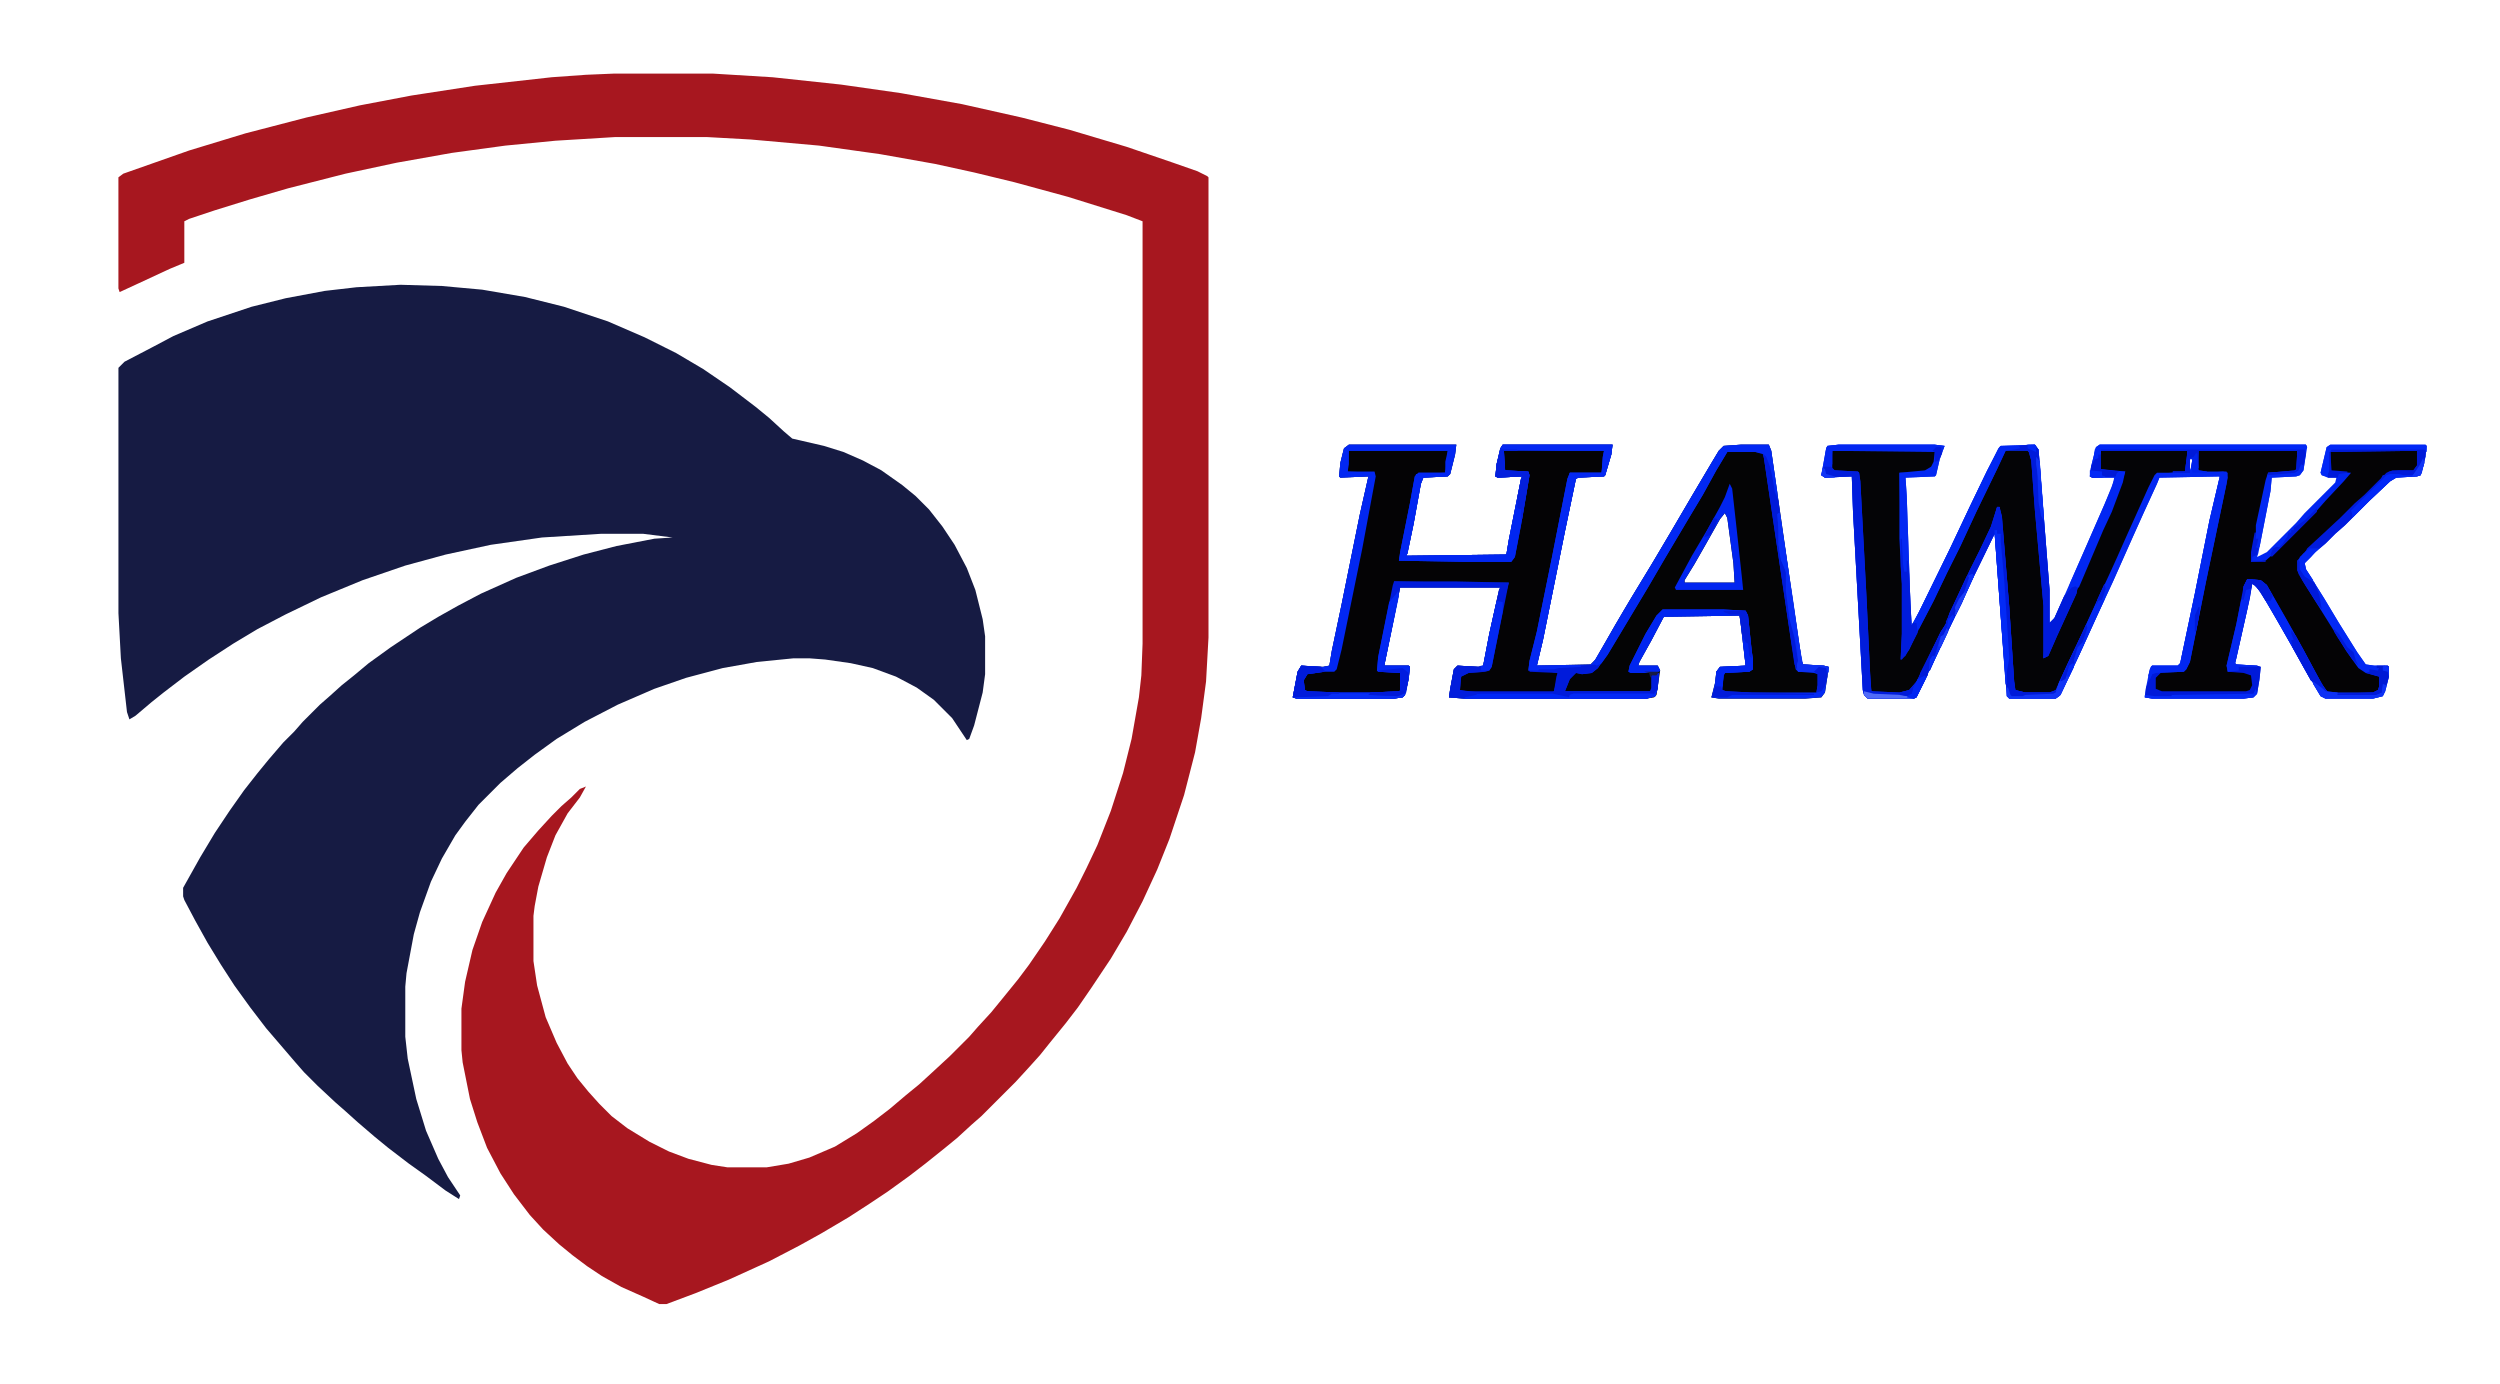 <?xml version="1.0" encoding="UTF-8"?>
<svg version="1.1" viewBox="0 0 2048 1133" width="271" height="150" xmlns="http://www.w3.org/2000/svg">
<path transform="translate(328,233)" d="m0 0 34 1 33 3 35 6 32 8 36 12 30 13 26 13 22 13 22 15 21 16 11 9 12 11 7 6 26 6 16 5 16 7 15 8 17 12 11 9 11 11 11 14 10 15 10 19 7 18 6 24 2 14v31l-2 15-7 27-4 11-2 1-12-18-15-15-14-10-17-9-19-7-18-4-21-3-13-1h-13l-30 3-28 5-30 8-26 9-30 13-27 14-23 14-18 13-14 11-14 12-18 18-11 14-8 11-11 19-9 19-9 25-5 18-6 32-1 11v41l2 18 7 33 8 26 10 23 8 15 10 15-1 3-11-7-16-12-14-10-17-13-11-9-14-12-10-9-8-7-15-14-11-11-7-8-24-28-13-17-13-18-11-17-11-18-10-18-9-17-1-3v-7l14-25 12-20 12-18 12-17 11-14 9-11 12-14 9-9 7-8 14-14 8-7 10-9 10-8 12-10 18-13 24-16 15-9 16-9 19-10 29-13 27-10 28-9 27-7 31-6 15-1-24-3h-35l-48 3-42 6-37 8-33 9-35 12-34 14-29 14-23 12-20 12-20 13-20 14-17 13-10 8-13 11-5 3-2-6-5-44-2-37v-201l5-5 23-12 17-9 28-12 36-12 28-7 32-6 26-3z" fill="#161B43"/>
<path transform="translate(503,60)" d="m0 0h81l49 3 56 6 49 7 50 9 49 11 39 10 47 14 38 13 20 7 8 4 1 1v377l-2 36-4 30-5 28-9 35-12 36-10 25-12 26-13 25-13 22-16 24-11 16-10 13-13 16-8 10-9 10-11 12-28 28-8 7-12 11-11 9-15 12-13 10-18 13-15 10-17 11-22 13-18 10-25 13-33 15-27 11-24 9h-6l-13-6-18-8-16-9-12-8-12-9-11-9-13-12-11-12-13-17-11-17-11-21-8-21-6-19-6-30-1-10v-34l3-22 6-26 8-23 11-24 9-16 14-21 12-14 11-12 8-8 8-7 7-7 5-2-5 9-10 13-10 18-7 18-7 24-3 16-1 8v37l3 20 7 26 9 21 9 17 8 12 9 11 9 10 10 10 13 10 18 11 16 8 16 6 19 5 13 2h32l18-3 17-5 21-9 18-11 14-10 13-10 13-11 11-9 12-11 13-12 16-16 7-8 11-12 9-11 13-16 9-12 13-19 12-19 14-25 8-16 9-19 11-28 10-31 7-28 6-34 2-18 1-26v-346l-13-5-48-15-44-12-33-8-32-7-45-8-50-7-56-5-36-2h-75l-49 3-41 4-44 6-45 8-42 9-47 12-31 9-29 9-21 7-4 2v34l-12 5-28 13-13 6-1-3v-91l4-3 54-19 46-14 50-13 44-10 42-8 52-8 63-7 28-2z" fill="#A7171F"/>
<path transform="translate(1506,364)" d="m0 0h79l8 1-4 11-3 13-1 1-24 1 1 15 3 88 1 18 6-11 26-53 16-34 14-29 10-19 1-1 28-1 3 4 5 64 4 51v27l4-4 8-18 19-43 20-46 2-8h-18l-2-1 1-8 4-16 3-2h169l1 2-3 19-3 4-3 1-20 1-1 11-10 51-1 3 8-4 24-24 7-8 25-25 1-4h-7l-5-2-1-2 5-21 3-2h78l1 1-1 9-3 13-1 2-3 1-17 1-5 3-17 16-20 20-8 7-8 8-8 7-9 9 1 5 15 24 12 20 15 24 7 10 7 1h11l1 1v8l-3 12-2 4-8 2h-39l-4-2-13-22-14-25-12-21-10-17-5-6-2-1-2 12-11 49-1 4 1 1 17 1 3 1-1 10-2 12-3 3-8 1h-75l-6-1 1-8 3-15 2-3h21l2-2 12-57 12-60 8-34 1-2-50 1-2 5-11 24-9 20-16 36-13 28-15 33-15 32-4 3h-38l-2-2-5-65-5-68-19 39-8 18-8 16-14 30-15 31-2 1h-38l-3-3-1-4-8-146-1-29-22 1-3-2 4-22 1-2zm288 12-1 5 2 4 1-9z" fill="#0126F2"/>
<path transform="translate(1105,364)" d="m0 0h88l-1 8-4 16-2 2-20 1-2 5-6 33-5 24-1 2 82-1 2-12 10-50 1-2-20 1-2-1 1-10 3-13 2-3h90l-1 8-5 17-1 1-21 1-2 1-9 43-18 89-5 21 44-1 4-4 16-28 13-22 17-28 16-27 17-29 16-27 6-10 4-4 14-1h23l2 5 16 111 9 61 1 3 17 1 4 1-1 8-2 13-3 4-13 1h-71l-6-1 3-12 1-9 3-4 21-1-4-34-1-7-62 1-10 19-10 18-1 3h16l2 4-3 20-2 2-6 1h-150l-12-1 1-7 3-16 3-3 17 1 4-1 5-26 8-36 1-2h-82l-5 25-8 39h20l1 1-1 10-3 13-2 2-7 1h-80l-3-1 4-21 3-5 18 1 5-1 2-12 8-38 15-74 7-31-23 1-1-1 1-11 3-12zm308 56-4 5-13 23-8 14-8 13v2h41l-1-16-5-37z" fill="#040405"/>
<path transform="translate(1643,368)" d="m0 0h18l3 4 2 15 4 55 5 54v30l-1 13 4-4 11-25 15-33 13-31 10-23 10-25 4-12h-14l-7-2v-12l1-3h71l-1 13-1 4-23 2-5 8-11 25-9 20-7 16-7 15-8 18-4 8-13 28-9 19-9 20-2 2-4 1h-20l-8-2-1-1-1-7-5-75-5-60-1-8h-2l-2 9-4 11-13 27-11 23-17 36-12 25-8 15-7 6-13 1-13-1-3-1-2-15-6-122-2-35-1-7-19-1-3-2 1-15h82l2 1v8l-3 5-5 3-6 1h-15l1 54 2 37v41l-1 20 6-9 15-31 10-19 17-35 13-28 18-37 5-11z" fill="#040406"/>
<path transform="translate(1243,368)" d="m0 0h37l34 1-1 13-1 5h-26l-5 26-13 65-10 48-5 19v4l17 1 6 1-2 12-1 3-2 1h-69l-7-2 1-11 4-3 3-1 14-1 3-1 3-12 8-40 4-17 1-2h-43l-51-1-2 12-11 55v6l18 1 1 1v13l-3 3-22 1h-26l-26-1-3-2-1-8 3-5 6-2 17-1 3-8 11-53 12-60 7-38v-3l-22-1 1-17h81l-2 18-24 1-5 30-7 34-2 7h92l2-3 10-54 2-15-19-1-1-1v-16z" fill="#040305"/>
<path transform="translate(1801,369)" d="m0 0h81v14l-3 3-21 1-2 10-10 49-2 14 12-1 8-7 34-34 7-8 15-16 6-7-16-1-1-1v-15l2-1h69l1 2v10l-4 5h-17l-6 3h-2l-2 4-19 19-8 7-4 5-8 7-12 11-10 9-6 8v8l5 10 24 38 9 15 10 14 5 5 8 3 6 2v8l-2 4-4 2h-29l-8-1-6-7-18-34-12-21-15-26-4-3-11-1-3 10-8 40-5 20v5h13l7 3 1 8-3 5-3 1h-69l-5-2-1-1v-9l4-4 2-1 18-1 3-4 6-28 9-45 10-47 7-34v-4h-16l-7-1-1-3z" fill="#040305"/>
<path transform="translate(1105,364)" d="m0 0h88l-1 8-4 16-2 2-20 1-2 5-6 33-5 24-1 2 82-1 2-12 10-50 1-2-20 1-2-1 1-10 3-13 2-3h90l-1 8-5 17-1 1-21 1-2 1-9 43-18 89-5 21 44-1 4-4 16-28 13-22 17-28 16-27 17-29 16-27 6-10 4-4 14-1h23l2 5 16 111 9 61 1 3 17 1 4 1-1 8-2 13-3 4-13 1h-71l-6-1 3-12 1-9 3-4 21-1-4-34-1-7-62 1-10 19-10 18-1 3h16l2 4-1 1-12 1h-11l-2-1 1-5 13-26 9-15 5-5h50l18 1 2 4 3 29 1 6v9l-3 2-20 1-1 2-1 12 3 1 21 1h53l1-6v-9l-3-1-13-1-2-2-4-25-18-121-4-27-1-4-6-1h-23l-9 15-11 20-12 20-19 32-14 24-33 55-8 11-5 4-8 1-5-1-5 5-4 10h71v-13l6-2-1 13-2 6-7 2h-150l-12-1 1-7 3-16 3-3 17 1 4-1 5-26 8-36 1-2h-82l-5 25-8 39h20l1 1-1 10-3 13-2 2-7 1h-80l-3-1 4-21 3-5 18 1 5-1 2-12 8-38 15-74 7-31-23 1-1-1 1-11 3-12zm138 4-11 1v16l1 1 19 1-4 27-8 42-2 3h-92l5-21 7-38 2-12 24-1 2-18h-81l-1 17 22 1-2 14-9 48-17 83-4 16-1 1-17 1-6 2-3 5 1 8 3 2 26 1h26l22-1 3-3v-13l-1-1-18-1 1-11 12-59v-3l51 1h43l-4 15-8 39-3 15-1 2-3 1-14 1-6 3-2 6v6l7 2h69l2-1 3-12v-3l-6-1-17-1 1-8 6-24 12-59 13-66 1-5h26l2-13v-5l-34-1z" fill="#032AF5"/>
<path transform="translate(1506,364)" d="m0 0h79l8 1-4 11-3 13-1 1-24 1 1 15 3 88 1 18 6-11 26-53 16-34 14-29 10-19 1-1 28-1 3 4 5 64 4 51v27l4-4 8-18 6-7 3-1 2 1-1 5-16 35-7 16-4 2v-43l-7-78-3-41-2-7-1-1h-18l-7 15-17 35-13 28-11 22-11 23-12 23-8 17-6 8h-1l1-21v-41l-2-37v-54l21-2 5-3 2-4 1-8-84-1v15l2 1 19 1 1 1 1 7 5 94 3 63 1 15 23 1 8-2 6-7 8-16 12-25 4-6 1 3-3 7h-2l-3 12-2 4-3 3-3 13-9 18-2 1h-38l-3-3-1-4-8-146-1-29-22 1-3-2 4-22 1-2z" fill="#0328F2"/>
<path transform="translate(1105,364)" d="m0 0h88l-1 8-4 16-2 2-20 1-2 5-6 33-5 24-1 2 82-1 2-12 10-50 1-2-20 1-2-1 1-10 3-13 2-3h90l-1 8-5 17-1 1-21 1-2 1-9 43-18 89-5 21h36v1l-18 1-4 1h-12l-1 1h-8l1-8 6-24 12-59 13-66 2-5h26l1-13 1-5h-82l1 16 19 1 1 3-7 41-5 26-3 4h-39l-53-1 1-7 8-40 4-22 3-3h22v-9l2-9h-81v11l-1 6h22l1 4-11 59-17 83-4 16-2 2h-8l-1-4 5-1 2-12 8-38 15-74 7-31-23 1-1-1 1-11 3-12z" fill="#0227F2"/>
<path transform="translate(1799,371)" d="m0 0h1l1 14 7 1h16l1 5-18 86-13 65-3 6-2 2-23 1-3 1-2 5-1-4 2-7 1-1h21l2-2 12-57 12-60 8-34 1-2-50 1-2 5-11 24-9 20-16 36-13 28-15 33-15 32-4 3h-38l-2-2-5-65-5-68-19 39-8 18-8 16-14 30-4 9h-1l1-9 2-3h2l3-10 2-6 2-1 2-9 3-9 17-36 8-16 9-19 5-16h2l2 8 6 74 4 61 1 7 8 2h20l5-2 10-22 11-23 11-24 13-28 5-11 8-18 18-40 5-10 2-2h27l2-11-2-1 3-1z" fill="#0428F1"/>
<path transform="translate(1142,476)" d="m0 0h51l43 1-3 15-8 39-3 15-2 3-3 1-14 1-6 3-1 11 6 1h71l2-12 1-3-23-1v-1l7-1 1-1h14l2-1 31-2 3-1-2 4-5 4-8 1-5-1-5 5-4 10h71v-13l6-2-1 13-2 6-7 2h-150l-12-1 1-7 3-16 3-3 17 1 4-1 5-26 8-36 1-2h-82l-5 25-8 39h20l1 1-1 10-3 13-2 2-7 1h-80l-3-1 4-21 3-5 16 1 3 3v1l-14 2-3 5 1 8 2 1 26 1h26l24-1v-15l-18-1-1-1 1-11 12-59z" fill="#001BDB"/>
<path transform="translate(1841,474)" d="m0 0 11 1 5 4 16 28 14 25 15 28 5 7-4-2-10-8-15-27-12-21-14-24-5-6-2-1-2 12-11 49-1 4 1 1 17 1 3 1-1 10-2 12-3 3-8 1h-75l-6-1 1-8 3-7 2-4 3-2h5l-5 5v9l5 2h69l3-1 2-4-1-8-6-2-13-1-1-5 8-34 6-31z" fill="#001AD9"/>
<path transform="translate(1496,381)" d="m0 0 4 1 3 3 19 1 1 1 1 7 5 94 3 63 1 15 23 1 8-2 6-7 8-16 12-25 4-6 1 3-3 7h-2l-3 12-2 4-3 3-3 13-9 18-2 1h-38l-3-3-1-4-8-146-1-29-22 1-3-2 2-7z" fill="#011DDC"/>
<path transform="translate(1720,364)" d="m0 0h169l1 2-2 3-167-1v16l20 2-2 9-9 24-7 15-17 40-3 7-6 1-4 4 3-9 17-39 11-25 8-20v-2h-18l-2-1 1-8 4-16z" fill="#0227F3"/>
<path transform="translate(1426,364)" d="m0 0h23l2 5 5 34v5l-2-2-2-6-2-13-3-11-2-4-7-2h-23l-9 15-11 20-12 20-19 32-14 24-33 55-5 7-4 2-3-2 10-17 15-26 9-15 17-28 13-22 17-29 16-27 6-10 4-4z" fill="#0228F3"/>
<path transform="translate(1231,364)" d="m0 0h90l-1 8-5 17-1 1-21 1-2 1-9 43-18 89-5 21h36v1l-18 1-4 1h-12l-1 1h-8l1-8 6-24 12-59 13-66 2-5h26l1-13 1-5h-34l-51-1z" fill="#0428F2"/>
<path transform="translate(1636,415)" d="m0 0h2l2 8 6 74 4 61 1 7 8 2h20l6-2-1 3-2 1-23 1-2 1h-9l-3-3-2-8-9-123-19 39-8 18-8 16-14 30-4 9h-1l1-9 2-3h2l3-10 2-6 2-1 2-9 3-9 17-36 8-16 9-19z" fill="#001CDE"/>
<path transform="translate(1229,368)" d="m0 0h14v1h-11l1 16 19 1 1 3-7 41-5 26-3 4h-39l-53-1 1-7 8-40 4-22 3-3h22v-2h3l-2 5-19 1-2 5-6 33-5 24-1 2 82-1 2-12 10-50 1-2-20 1-2-1 1-10z" fill="#0126F2"/>
<path transform="translate(1661,364)" d="m0 0h6l3 4 5 64 4 51v27l4-4 8-18 6-7 3-1 2 1-1 5-16 35-7 16-4 2v-43l-7-78-3-41-2-7-1-1-13-1v-1l6-1v-1z" fill="#001BDB"/>
<path transform="translate(1892,449)" d="m0 0h7l-6 7-5 5 1 5 15 24 12 20 15 24 7 10 7 1h11l1 1v8l-3 12-2 4-8 2h-39l-4-2-6-10 1-2 9 8 10 1h29l4-2 1-3v-8l-11-3-6-4-10-14-11-18-25-40-4-8v-8l5-6z" fill="#0329F4"/>
<path transform="translate(1821,386)" d="m0 0 4 1-1 9-8 38-9 43-13 65-3 6-2 2-23 1-3 1-2 5-1-4 2-7 1-1h21l2-2 12-57 12-60 8-34v-3l-8-1v-1z" fill="#0227F1"/>
<path transform="translate(1145,484)" d="m0 0 1 4-12 57h20l1 1-1 10-3 13-2 2-7 1h-80l-3-1 4-21 3-5 16 1 3 3v1l-14 2-3 5 1 8 2 1 26 1h26l24-1v-15l-18-1-1-1 1-11 9-45 6-7z" fill="#0228F3"/>
<path transform="translate(1362,499)" d="m0 0h50l18 1 2 4 3 29 1 6v9l-3 2-20 1-1 2-1 9-3 1-3-1 1-12 3-4 21-1-4-34-1-7-62 1-10 19-10 18-1 3h16l2 4-1 1-12 1h-11l-2-1 1-5 13-26 9-15z" fill="#0025F0"/>
<path transform="translate(1417,396)" d="m0 0 2 4 4 36 4 37 1 10h-55l-1-2 14-26 13-22 10-18 4-8zm-4 24-4 5-13 23-8 14-8 13v2h41l-1-16-5-37z" fill="#0125F0"/>
<path transform="translate(1639,365)" d="m0 0h15l1 2-12 2-7 15-17 35-13 28-11 22-11 23-12 23h-2v-5l-2-1 8-16 20-41 19-40 12-25 10-20z" fill="#0127F3"/>
<path transform="translate(1910,368)" d="m0 0h76l1 1-1 10-3 10-3 1-17 1-5 3-17 16-20 20-8 7-8 8-5 4-8 1-4 3 2-4 13-12 14-13 12-12 8-7 18-18 5-2h17l3-4v-12l-71 1z" fill="#001BDD"/>
<path transform="translate(1721,368)" d="m0 0h167l1 3-2 14-3 4-3 1-20 1-1 11-9 46h-4l3-7h-2v-11l8-37 2-6 23-2 1-16h-81v14h-1l-1-11-2 3h-3v12h-14v-1h10l2-17h-71z" fill="#0328F2"/>
<path transform="translate(1720,364)" d="m0 0h169l1 2-2 3-167-1v4h-2v3l-4 2 1-9z" fill="#0128F5"/>
<path transform="translate(1841,474)" d="m0 0 11 1 5 4 16 28 14 25 15 28 5 7-4-2-10-8-15-27-12-21-14-24-5-6-2-1-1 4-4 1-2 8h-1l1-11z" fill="#0126F3"/>
<path transform="translate(1355,565)" d="m0 0 2 1-1 4-7 2h-150l3-3 11-1h59l14 3v-2l3-1h66z" fill="#0027F6"/>
<path transform="translate(1634,434)" d="m0 0h2v3h3l2 18 4 50 2 35-2 11v9h-2l-9-123z" fill="#032AF6"/>
<path transform="translate(1724,478)" d="m0 0 1 4-1 9-16 35-14 30-7 14-3 2h-38l-2-2v-7h1l2 6 1 1h9l2-1 23-1 2-1 3-9 7-15 11-23 11-24z" fill="#0328F1"/>
<path transform="translate(1506,364)" d="m0 0h79l8 1-2 4-1-3-5 2-1 1h-83v11l-2 2h-5l2-15 1-2z" fill="#0327F1"/>
<path transform="translate(1557,441)" d="m0 0h1l1 21 1 6h2v-9h1l1 11 2 42 1-2h3l1 8-10 19-4 3 1-21v-41l-1-14z" fill="#001CDD"/>
<path transform="translate(1444,371)" d="m0 0 3 3 3 8 2 9 2 12 3 7 1 10-1 3 1 13v10l2 13 3 5 1 6v14l3 23 5 19 2 16-2 6-2-4-21-142-4-27z" fill="#001AD9"/>
<path transform="translate(1457,420)" d="m0 0h1l11 72 7 49 1 3 17 1 4 1v5l-2-4h-6l-2 3h-15l-1-5 1-4-3-19-4-15-3-23v-15l-2-7-2-3-2-13v-12l-1-13z" fill="#062CF6"/>
<path transform="translate(1909,364)" d="m0 0h78l1 1v5l-2-1h-76l-1 1v17l-3 3-4-1-1-2 5-21z" fill="#0128F6"/>
<path transform="translate(1840,482)" d="m0 0h4l-3 17-10 44 1 1 17 1v1h-15v3l-9 1-1-5 8-34 4-20h2l1-8z" fill="#0428F1"/>
<path transform="translate(1229,368)" d="m0 0h14v1h-11l1 16 19 1 1 3-6 36h-1v-8l-3-1v-9l3-15 1-2-20 1-2-1 1-10z" fill="#031FDD"/>
<path transform="translate(1639,438)" d="m0 0h2l5 59 4 61 1 7 8 2h20l6-2-1 3-2 1-23 1-2 1h-9l-3-3-1-8v-10l2-11-4-62-3-34z" fill="#001AD9"/>
<path transform="translate(1721,368)" d="m0 0h167l1 3-2 10-2-1-2 5-3 2-22 2v-2l23-2 1-16h-81v14h-1l-1-11-2 3h-3v12h-14v-1h10l2-17h-71z" fill="#001AD9"/>
<path transform="translate(1226,492)" d="m0 0 5 1v8l-9 45-2 3h-7v-4h2l5-26z" fill="#0328F2"/>
<path transform="translate(1066,545)" d="m0 0 16 1 3 3v1l-14 2-3 5 1 8 2 1 26 1v1l-8 2v1h-30l4-21z" fill="#001BDB"/>
<path transform="translate(1194,545)" d="m0 0 19 1v3l4 1-14 1-6 3-1 11 16 2-3 2-9 2h-13l1-7 3-16z" fill="#021DDC"/>
<path transform="translate(1985,375)" d="m0 0 1 4-3 10-3 1-17 1-5 3-17 16-14 14v-3l-1-3 30-30 2-1h7l4 1h7l5-5z" fill="#0127F6"/>
<path transform="translate(1428,521)" d="m0 0 2 2v3l3 1 1 12h2v9l-3 2-20 1-1 2-1 9-3 1-3-1 1-12 3-4 21-1-2-19z" fill="#0025F1"/>
<path transform="translate(1877,516)" d="m0 0 4 5 15 28 8 14 3 4-4-2-10-8-15-27-1-6h2l-2-5z" fill="#001BDB"/>
<path transform="translate(1355,565)" d="m0 0 2 1-1 4-7 2h-64l1-3 3-1h66z" fill="#0329F6"/>
<path transform="translate(1150,567)" d="m0 0v3l-1 1-7 1h-80v-1l26-1 3-2h30l24 1z" fill="#072DF5"/>
<path transform="translate(1848,564)" d="m0 0 1 4-3 3-8 1h-75l-6-1v-2l8 1h14v-1l67-1z" fill="#052BF6"/>
<path transform="translate(1895,558)" d="m0 0 8 6 2 2 10 1v2l31-1 4-1 2-7 3 1-3 9-8 2h-39l-4-2-6-10z" fill="#0D31F5"/>
<path transform="translate(1698,543)" d="m0 0 1 3-11 23-4 3h-38l-2-2v-7h1l2 6 1 1h9l2-1 23-1 2-1 3-9 4-2 4-11z" fill="#1135F5"/>
<path transform="translate(1947,545)" d="m0 0h9l1 1v8l-2 7-3-1-1 7-5 2h-31v-1l29-1 4-2 1-3v-8l-11-3 3-1v-2l7 1 1-2h-2z" fill="#001AD5"/>
<path transform="translate(1910,368)" d="m0 0h76l1 1v5l-7 12-4 3h-7l-4-1h-7l-4 1 3-3 8-1h12l3-4v-12l-71 1z" fill="#001AD9"/>
<path transform="translate(1841,474)" d="m0 0 11 1 5 4 5 9-2 4h-4l-7-11-4-3-1 4-4 1-2 8h-1l1-11z" fill="#011BDA"/>
<path transform="translate(1412,500)" d="m0 0h18l2 4 3 29v6l-2-2-1-10-2-1-3-7-2-16h-8l-5-2z" fill="#021DDA"/>
<path transform="translate(1149,547)" d="m0 0 5 4-1 10-1 6-7 3-24-1 2-2 24-1v-15l-18-1v-1z" fill="#001CDF"/>
<path transform="translate(1405,562)" d="m0 0h5l1 3 3 1 21 1 51 1v1h-67l-4 2h-13z" fill="#011BDA"/>
<path transform="translate(1719,372)" d="m0 0h1l1 12 15 2-2 1-1 3-19 1-2-1 1-8 3-6 3-1z" fill="#001ADA"/>
<path transform="translate(1892,449)" d="m0 0h7l-6 7-5 5 1 5 6 9-1 2-6-4-4-5-1-2 1-10z" fill="#0127F4"/>
<path transform="translate(1883,458)" d="m0 0 1 2v6l4 6 8 5 4 10 2 12-4-5-9-14-6-10-1-3v-8z" fill="#001AD9"/>
<path transform="translate(1594,511)" d="m0 0 1 3-3 7h-2l-3 12-2 4-3 3-3 13-7 3 1-5 16-32z" fill="#001AD9"/>
<path transform="translate(1457,420)" d="m0 0h1l7 47-1 3-4-9-2-8-1-7v-12l-1-13z" fill="#062CF6"/>
<path transform="translate(1472,527)" d="m0 0 2 1 3 16 17 1 4 1v5l-2-4h-6l-2 3h-15l-1-5 1-4z" fill="#0C30F3"/>
<path transform="translate(1490,546)" d="m0 0 6 1 1 7-2 8-3 4-4 1 1-6v-9l-3-2z" fill="#021CDA"/>
<path transform="translate(1709,511)" d="m0 0 1 3-4 12-3 4-4 13-4 4-3 9-4 2 2-6 6-13z" fill="#001AD9"/>
<path transform="translate(1898,416)" d="m0 0v3l-37 37-1-2 2-5 6-3 4-5 3-5h2v-2h2v-2l9-6z" fill="#001AD9"/>
<path transform="translate(1527,566)" d="m0 0 8 2 23 1 9 2v1h-37l-3-3z" fill="#506BF8"/>
<path transform="translate(1668,374)" d="m0 0 3 4 3 40v8l-2-4-2-11-1-24z" fill="#072DF6"/>
<path transform="translate(1577,553)" d="m0 0 1 2-8 16-3 1-5-1 2-3h2l1-4 4-8z" fill="#0025F3"/>
<path transform="translate(1616,470)" d="m0 0 1 2-10 22-5 10-2-2 4-12 4-5 4-12 1-2z" fill="#193CF6"/>
<path transform="translate(1847,436)" d="m0 0h1v5h2l-1 5-1 2 2 1-1 5-4 2v3h11v1h-12v-8z" fill="#001ADA"/>
<path transform="translate(1595,514)" d="m0 0 1 3-14 29-2 3 1-9 2-3h2l3-10 2-6 2-1z" fill="#062CF6"/>
<path transform="translate(1799,371)" d="m0 0h1l1 14 7 1v1h-12l-1-5 1-6-2-1 3-1z" fill="#0022ED"/>
<path transform="translate(1358,551)" d="m0 0h1l-1 13-3 4-4-1 2-4v-10z" fill="#001BDC"/>
<path transform="translate(1147,564)" d="m0 0 1 2h2v2l-5 2-24-1 2-2 24-1z" fill="#001AD9"/>
<path transform="translate(1908,370)" d="m0 0h1l1 15 13 1v1l-7 1-1 3h-8v-3l1-2z" fill="#001ADA"/>
<path transform="translate(1601,496)" d="m0 0 1 4-2 8-3 6h-2l-1-5 6-12z" fill="#001AD9"/>
<path transform="translate(1912,515)" d="m0 0 4 4 7 11 5 4 2 7 2 4-5-5-12-18-3-5z" fill="#001AD9"/>
<path transform="translate(1586,366)" d="m0 0h4l1 5-3 6-3 1v-8l-2-1z" fill="#001BDC"/>
<path transform="translate(1404,424)" d="m0 0 3 1-2 6-4 7-5 2 2-5z" fill="#001AD9"/>
<path transform="translate(1712,385)" d="m0 0 10 1v3l3 1-3 1h-8l-2-1z" fill="#042AF6"/>
<path transform="translate(1722,385)" d="m0 0 14 1-2 1-1 3h-8l-3-1z" fill="#001AD6"/>
<path transform="translate(1950,562)" d="m0 0h1v5l-5 2h-31v-1l29-1 4-2z" fill="#001AD9"/>
<path transform="translate(1616,470)" d="m0 0 1 2-6 13h-2l2-10 2-4z" fill="#0A2FF6"/>
<path transform="translate(1985,375)" d="m0 0 1 4-3 10-7 1 6-9z" fill="#1034F6"/>
<path transform="translate(1612,471)" d="m0 0 1 2-4 12-4 5-3 6-1-2 10-22z" fill="#001AD9"/>
<path transform="translate(1792,376)" d="m0 0h1l1 11h-14v-1h10l1-9z" fill="#001BDC"/>
<path transform="translate(1801,497)" d="m0 0h1l-1 10-2 10h-1v-13z" fill="#001AD9"/>
<path transform="translate(1874,436)" d="m0 0v3l-4 6-3 3-4-1z" fill="#0027F6"/>
<path transform="translate(1706,526)" d="m0 0 1 2-7 15-1-3 3-10z" fill="#072DF6"/>
<path transform="translate(1724,478)" d="m0 0 1 4-3 9-3 1-2 4 1-5z" fill="#001AD9"/>
<path transform="translate(1595,514)" d="m0 0 1 3-6 13-2-1 2-8 2-1z" fill="#173AF6"/>
<path transform="translate(1668,374)" d="m0 0 3 4 1 15h-2l-2-13z" fill="#0F33F6"/>
<path transform="translate(1567,562)" d="m0 0v3l-1 3-4 2-6-1 1-2 7-2z" fill="#001AD9"/>
<path transform="translate(1698,543)" d="m0 0 1 3-4 8h-2l2-9z" fill="#0027F6"/>
<path transform="translate(1600,503)" d="m0 0 1 3-4 8h-2l1-7z" fill="#0027F6"/>
<path transform="translate(1493,383)" d="m0 0 2 1 1 4 7 2v1h-8l-3-2z" fill="#1236F6"/>
<path transform="translate(1347,550)" d="m0 0h12l-2 3h-4l-1 2-1-4z" fill="#171B43"/>
<path transform="translate(1953,545)" d="m0 0 4 1v8l-1-4-4-1v-3z" fill="#092EF6"/>
<path transform="translate(1661,364)" d="m0 0h6l1 1v5l-7-3z" fill="#0027F6"/>
</svg>
